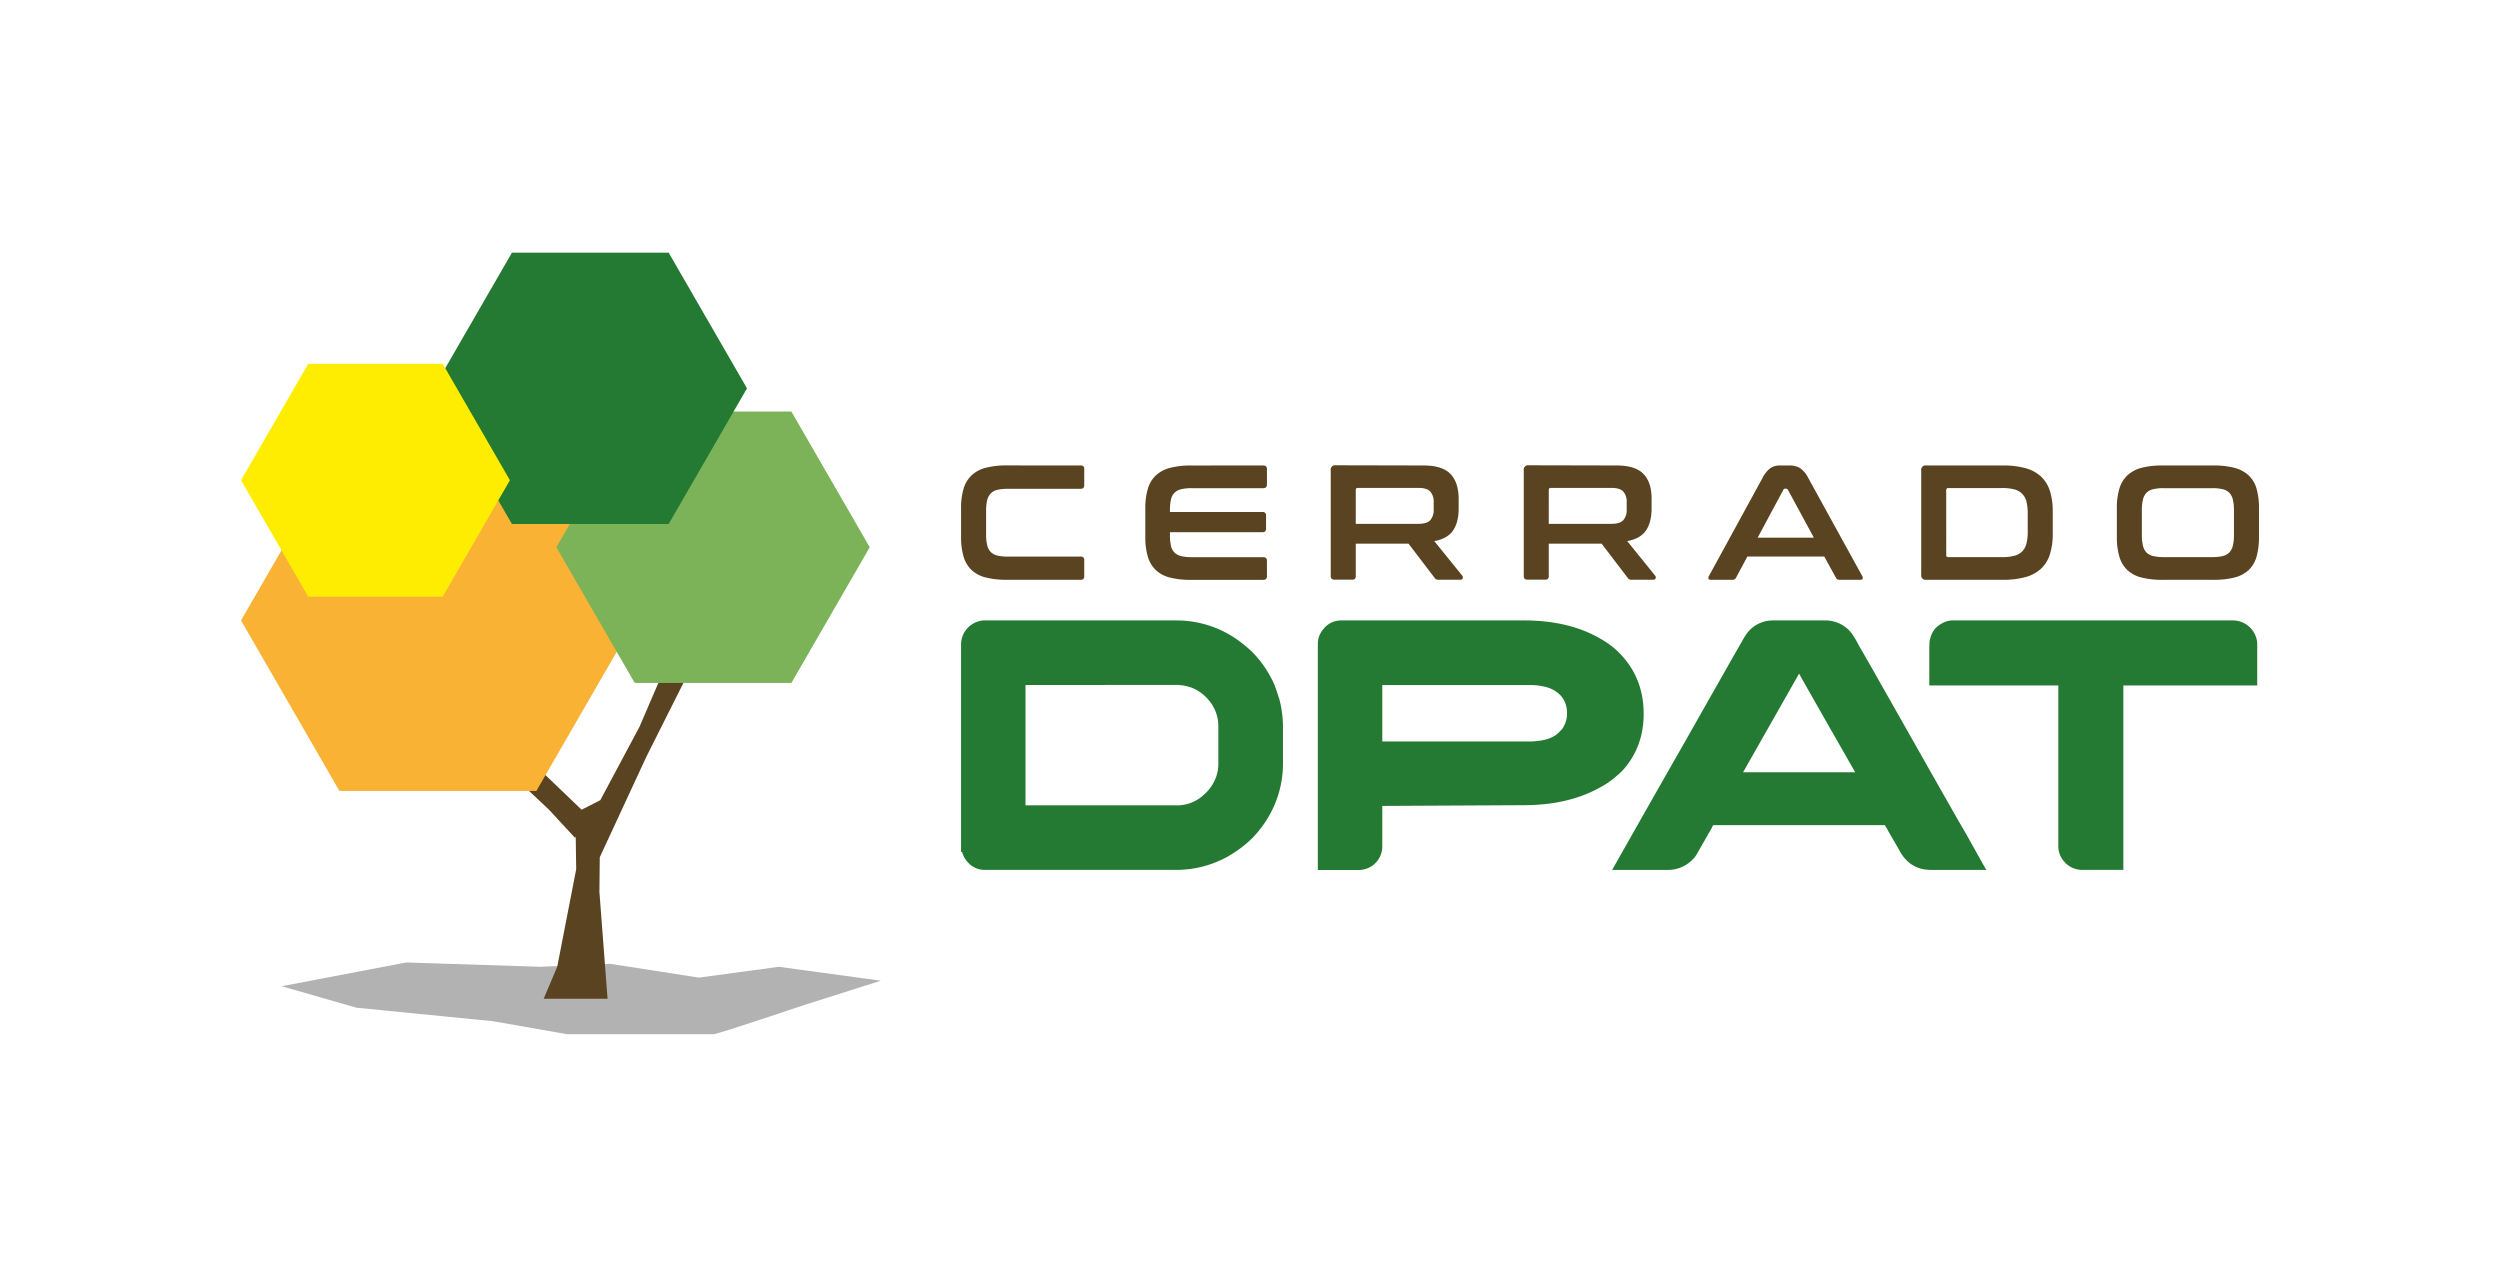 <svg id="Camada_1" data-name="Camada 1" xmlns="http://www.w3.org/2000/svg" viewBox="0 0 1156.47 595.28"><defs><style>.cls-1{fill:#b2b2b2;}.cls-2{fill:#5a4320;}.cls-3{fill:#f9b233;}.cls-4{fill:#7cb359;}.cls-5{fill:#257a33;}.cls-6{fill:#ffed00;}</style></defs><title>Cerrado DPAT_final</title><path class="cls-1" d="M130.29,456.22l57.66-11,61.87,2,32.59-1.35,40.85,6.36,37-5,47.2,6.43L372,464.91s-40.06,13.5-41.88,13.5H262.36l-34.26-6-63.18-6.25Z"/><polygon class="cls-2" points="299.1 349.85 326.3 295.7 309.87 314.52 316.22 288.77 295.84 336.17 277.7 370.14 269.04 374.57 266.1 371.75 266.1 371.75 236.15 343.06 190.84 302.82 204.12 324.23 180.24 312.09 221.12 343.67 253.98 374.57 266.02 387.61 266.32 386.9 266.54 402.1 257.77 447.21 251.5 461.99 281.05 461.99 277.28 412.63 277.44 396.56 299.1 349.85"/><polygon class="cls-3" points="248.11 208.13 157.03 208.13 111.49 287.01 157.03 365.89 248.11 365.89 293.66 287.01 248.11 208.13"/><polygon class="cls-4" points="366.09 190.38 293.61 190.38 257.37 253.15 293.61 315.92 366.09 315.92 402.33 253.15 366.09 190.38"/><polygon class="cls-5" points="309.31 116.87 236.82 116.87 200.58 179.64 236.82 242.41 309.31 242.41 345.55 179.64 309.31 116.87"/><polygon class="cls-6" points="204.78 168.28 142.59 168.28 111.49 222.15 142.59 276.02 204.78 276.02 235.88 222.15 204.78 168.28"/><path class="cls-2" d="M499.89,215.32a1.47,1.47,0,0,1,1.67,1.66v7.4c0,1.16-.56,1.74-1.67,1.74H466.22a20.63,20.63,0,0,0-4.88.49,6.3,6.3,0,0,0-3.06,1.67,6.73,6.73,0,0,0-1.63,3.13,21,21,0,0,0-.49,5v10.73a21.37,21.37,0,0,0,.49,5,6.76,6.76,0,0,0,1.63,3.18,6.29,6.29,0,0,0,3.06,1.66,20.11,20.11,0,0,0,4.88.49h33.67a1.48,1.48,0,0,1,1.67,1.66v7.41a1.47,1.47,0,0,1-1.67,1.66H465.77a38.5,38.5,0,0,1-9.76-1.06,14.91,14.91,0,0,1-6.55-3.43,13.94,13.94,0,0,1-3.71-6.2,31.87,31.87,0,0,1-1.17-9.26v-13a31.48,31.48,0,0,1,1.17-9.22,13.91,13.91,0,0,1,3.71-6.16,15.18,15.18,0,0,1,6.55-3.48,37.49,37.49,0,0,1,9.76-1.09Z"/><path class="cls-2" d="M584.33,215.32c1.16,0,1.74.55,1.74,1.66v7.18c0,1.11-.58,1.66-1.74,1.66H551.27a20.06,20.06,0,0,0-4.88.49,6.57,6.57,0,0,0-3.1,1.66,6.31,6.31,0,0,0-1.63,3.18,22.89,22.89,0,0,0-.46,4.95v.75H584a1.47,1.47,0,0,1,1.66,1.66v6a1.48,1.48,0,0,1-1.66,1.67H541.2v1.28a22.89,22.89,0,0,0,.46,4.95,6.23,6.23,0,0,0,1.63,3.17,6.5,6.5,0,0,0,3.1,1.67,20.57,20.57,0,0,0,4.88.49h33.06c1.16,0,1.74.55,1.74,1.66v7.18c0,1.11-.58,1.66-1.74,1.66H551a38.55,38.55,0,0,1-9.76-1.06,14.87,14.87,0,0,1-6.54-3.43,13.85,13.85,0,0,1-3.71-6.2,31.5,31.5,0,0,1-1.18-9.26v-13a31.12,31.12,0,0,1,1.18-9.22,13.82,13.82,0,0,1,3.71-6.16,15.14,15.14,0,0,1,6.54-3.48,37.54,37.54,0,0,1,9.76-1.09Z"/><path class="cls-2" d="M658.49,215.32q8.7,0,12.48,3.93t3.78,11.63v4.31q0,6.5-2.64,10.28t-8.63,4.83l12.94,16a1.21,1.21,0,0,1,.23,1.14c-.11.5-.51.75-1.21.75h-9.77a2.76,2.76,0,0,1-1.36-.23,2.65,2.65,0,0,1-.75-.75l-12-15.72H627.16v15a1.47,1.47,0,0,1-1.66,1.66h-8.18c-1.16,0-1.74-.55-1.74-1.66v-49a2,2,0,0,1,2.27-2.26Zm-31.33,27h29q3.86,0,5.45-1.66a7.09,7.09,0,0,0,1.59-5.06v-3.18a7.09,7.09,0,0,0-1.59-5.06q-1.59-1.67-5.45-1.66h-28c-.65,0-1,.3-1,.91Z"/><path class="cls-2" d="M747.77,215.32q8.7,0,12.49,3.93T764,230.88v4.31q0,6.5-2.65,10.28t-8.63,4.83l12.94,16a1.21,1.21,0,0,1,.23,1.14c-.1.5-.51.75-1.21.75H755a2.73,2.73,0,0,1-1.36-.23,2.55,2.55,0,0,1-.76-.75l-12-15.72H716.44v15a1.46,1.46,0,0,1-1.66,1.66h-8.17c-1.16,0-1.74-.55-1.74-1.66v-49a2,2,0,0,1,2.27-2.26Zm-31.33,27h29c2.58,0,4.39-.55,5.45-1.66a7.09,7.09,0,0,0,1.59-5.06v-3.18a7.09,7.09,0,0,0-1.59-5.06c-1.06-1.11-2.87-1.66-5.45-1.66h-28c-.66,0-1,.3-1,.91Z"/><path class="cls-2" d="M827.75,215.32a9.33,9.33,0,0,1,4.84,1.17,11.9,11.9,0,0,1,3.86,4.57l25,45.41a1.56,1.56,0,0,1,.18,1.25c-.12.33-.49.49-1.09.49H851a1.73,1.73,0,0,1-1.74-1l-5.37-9.75H808.3l-5.22,9.75a1.83,1.83,0,0,1-1.74,1H791.5c-.65,0-1-.16-1.17-.49a1.57,1.57,0,0,1,.19-1.25l24.82-45.41a12.71,12.71,0,0,1,3.71-4.57,7.63,7.63,0,0,1,4.23-1.17Zm-14.68,33.4h26l-12-22.14a.92.92,0,0,0-.84-.53h-.45a.91.91,0,0,0-.83.53Z"/><path class="cls-2" d="M926.42,215.32a38.84,38.84,0,0,1,10.51,1.24,17.24,17.24,0,0,1,7.19,3.86,15.49,15.49,0,0,1,4.13,6.65,30.88,30.88,0,0,1,1.32,9.56V246.9a30.88,30.88,0,0,1-1.32,9.56,15.49,15.49,0,0,1-4.13,6.65,17.23,17.23,0,0,1-7.19,3.85,38.42,38.42,0,0,1-10.51,1.25H891a2,2,0,0,1-2.27-2.27V217.58a2,2,0,0,1,2.27-2.26Zm-26.11,41.41a.87.87,0,0,0,1,1h24.82a21.76,21.76,0,0,0,5.6-.61,8,8,0,0,0,3.67-2,7.82,7.82,0,0,0,2-3.63,22.17,22.17,0,0,0,.6-5.59v-8.31a22.17,22.17,0,0,0-.6-5.59,7.82,7.82,0,0,0-2-3.63,8,8,0,0,0-3.67-2,21.76,21.76,0,0,0-5.6-.61H901.29c-.65,0-1,.35-1,1.06Z"/><path class="cls-2" d="M1023.8,215.32a38,38,0,0,1,9.8,1.09,15.24,15.24,0,0,1,6.58,3.48,13.67,13.67,0,0,1,3.67,6.16,32.65,32.65,0,0,1,1.13,9.22v13a33.05,33.05,0,0,1-1.13,9.26,13.7,13.7,0,0,1-3.67,6.2,15,15,0,0,1-6.58,3.43,39.05,39.05,0,0,1-9.8,1.06h-23.38a38.64,38.64,0,0,1-9.77-1.06,14.93,14.93,0,0,1-6.54-3.43,13.94,13.94,0,0,1-3.71-6.2,31.87,31.87,0,0,1-1.17-9.26v-13a31.48,31.48,0,0,1,1.17-9.22,13.91,13.91,0,0,1,3.71-6.16,15.2,15.2,0,0,1,6.54-3.48,37.63,37.63,0,0,1,9.77-1.09Zm-33,32.11a21,21,0,0,0,.49,4.95,6.81,6.81,0,0,0,1.62,3.17,6.3,6.3,0,0,0,3.07,1.67,20.63,20.63,0,0,0,4.88.49h22.47a20.57,20.57,0,0,0,4.88-.49,6.3,6.3,0,0,0,3.07-1.67,6.72,6.72,0,0,0,1.62-3.17,20.91,20.91,0,0,0,.5-4.95V236.1a20.91,20.91,0,0,0-.5-4.95,6.8,6.8,0,0,0-1.62-3.18,6.37,6.37,0,0,0-3.07-1.66,20.06,20.06,0,0,0-4.88-.49h-22.47a20.11,20.11,0,0,0-4.88.49,6.37,6.37,0,0,0-3.07,1.66,6.9,6.9,0,0,0-1.62,3.18,21,21,0,0,0-.49,4.95Z"/><path class="cls-5" d="M454.93,287h89.2a48.76,48.76,0,0,1,29.31,9.69,68.93,68.93,0,0,1,5.64,4.72,50.7,50.7,0,0,1,10.51,15.48c.39,1.05.8,2.24,1.25,3.57.27.88.58,1.79.91,2.73a51.66,51.66,0,0,1,1.74,14.08v15.24a48.65,48.65,0,0,1-8.7,28.48,55,55,0,0,1-5.22,6.46,56.37,56.37,0,0,1-6.13,5.22,60.38,60.38,0,0,1-5.79,3.73,49.07,49.07,0,0,1-23.69,6H455.43a10.32,10.32,0,0,1-7.29-3.06,11.62,11.62,0,0,1-2.57-3.73,7.8,7.8,0,0,1-.49-1.49h-.5V298.3a11.07,11.07,0,0,1,5.38-9.69A10.87,10.87,0,0,1,454.93,287Zm19.46,29.89v55.66h70.07a18.11,18.11,0,0,0,12.67-5.14,17.37,17.37,0,0,0,2.9-3.23,18.25,18.25,0,0,0,3.56-10.51v-18a18.36,18.36,0,0,0-4.22-11.51,19.58,19.58,0,0,0-8-6,21.83,21.83,0,0,0-7.79-1.33Z"/><path class="cls-5" d="M620.3,287h84.64q22.35,0,37.43,9.69A35.25,35.25,0,0,1,748,301q12.35,11.69,12.34,29.23,0,14.74-8.94,25.26a28,28,0,0,1-3.9,3.73,36,36,0,0,1-6.46,4.56q-15,8.68-36.1,8.69l-63.77.33h-1.74v18.8a11,11,0,0,1-4.72,8.95,11.53,11.53,0,0,1-6.46,1.9H609.61V297.72q0-4.56,4.06-8.28A10.53,10.53,0,0,1,620.3,287Zm19.13,29.89V343h67.66q9.69,0,13.91-4.06c.5-.49,1-1,1.58-1.65a12.23,12.23,0,0,0,2.31-7.29q0-8.44-8.28-11.76a28.31,28.31,0,0,0-9.36-1.33Z"/><path class="cls-5" d="M820.08,287h24.27a15.29,15.29,0,0,1,12.34,6.13A48.5,48.5,0,0,1,860,298.8a10.18,10.18,0,0,1,.58,1q.74,1.15,12.75,22.36,3.4,6,7.79,13.75,27.24,48.12,28,49.19l9.69,17.31H893.29q-10.11,0-14.91-9.52-3.39-5.81-5-8.62a28.57,28.57,0,0,0-1.49-2.56H792.75a.59.59,0,0,0-.37.16,1,1,0,0,0-.29.67l-7.46,13.08a15.89,15.89,0,0,1-13.41,6.79H746c-.11,0-.17,0-.17,0v-.12q18.3-32.39,31.89-56.15,10.76-19,17.39-30.65,10.26-18.13,10.77-18.88a29.91,29.91,0,0,1,2.81-4.39A15.13,15.13,0,0,1,820.08,287Zm12.17,24.59-25.92,45.64h51.85Q832.76,312.71,832.25,311.63Z"/><path class="cls-5" d="M904.15,287h128.28a11.25,11.25,0,0,1,8,2.9,10.14,10.14,0,0,1,2.24,2.73,11.25,11.25,0,0,1,1.49,4.88V317.1H982.24v85.3H963a11.17,11.17,0,0,1-7.62-3.23.77.77,0,0,1-.16-.25,10,10,0,0,1-.67-.74,10.56,10.56,0,0,1-2.4-6.46V317.1H892.47V301.86q0-5.88.33-6a11.31,11.31,0,0,1,2.57-5.3,14.74,14.74,0,0,1,2.9-2.16A10.47,10.47,0,0,1,904.15,287Z"/></svg>